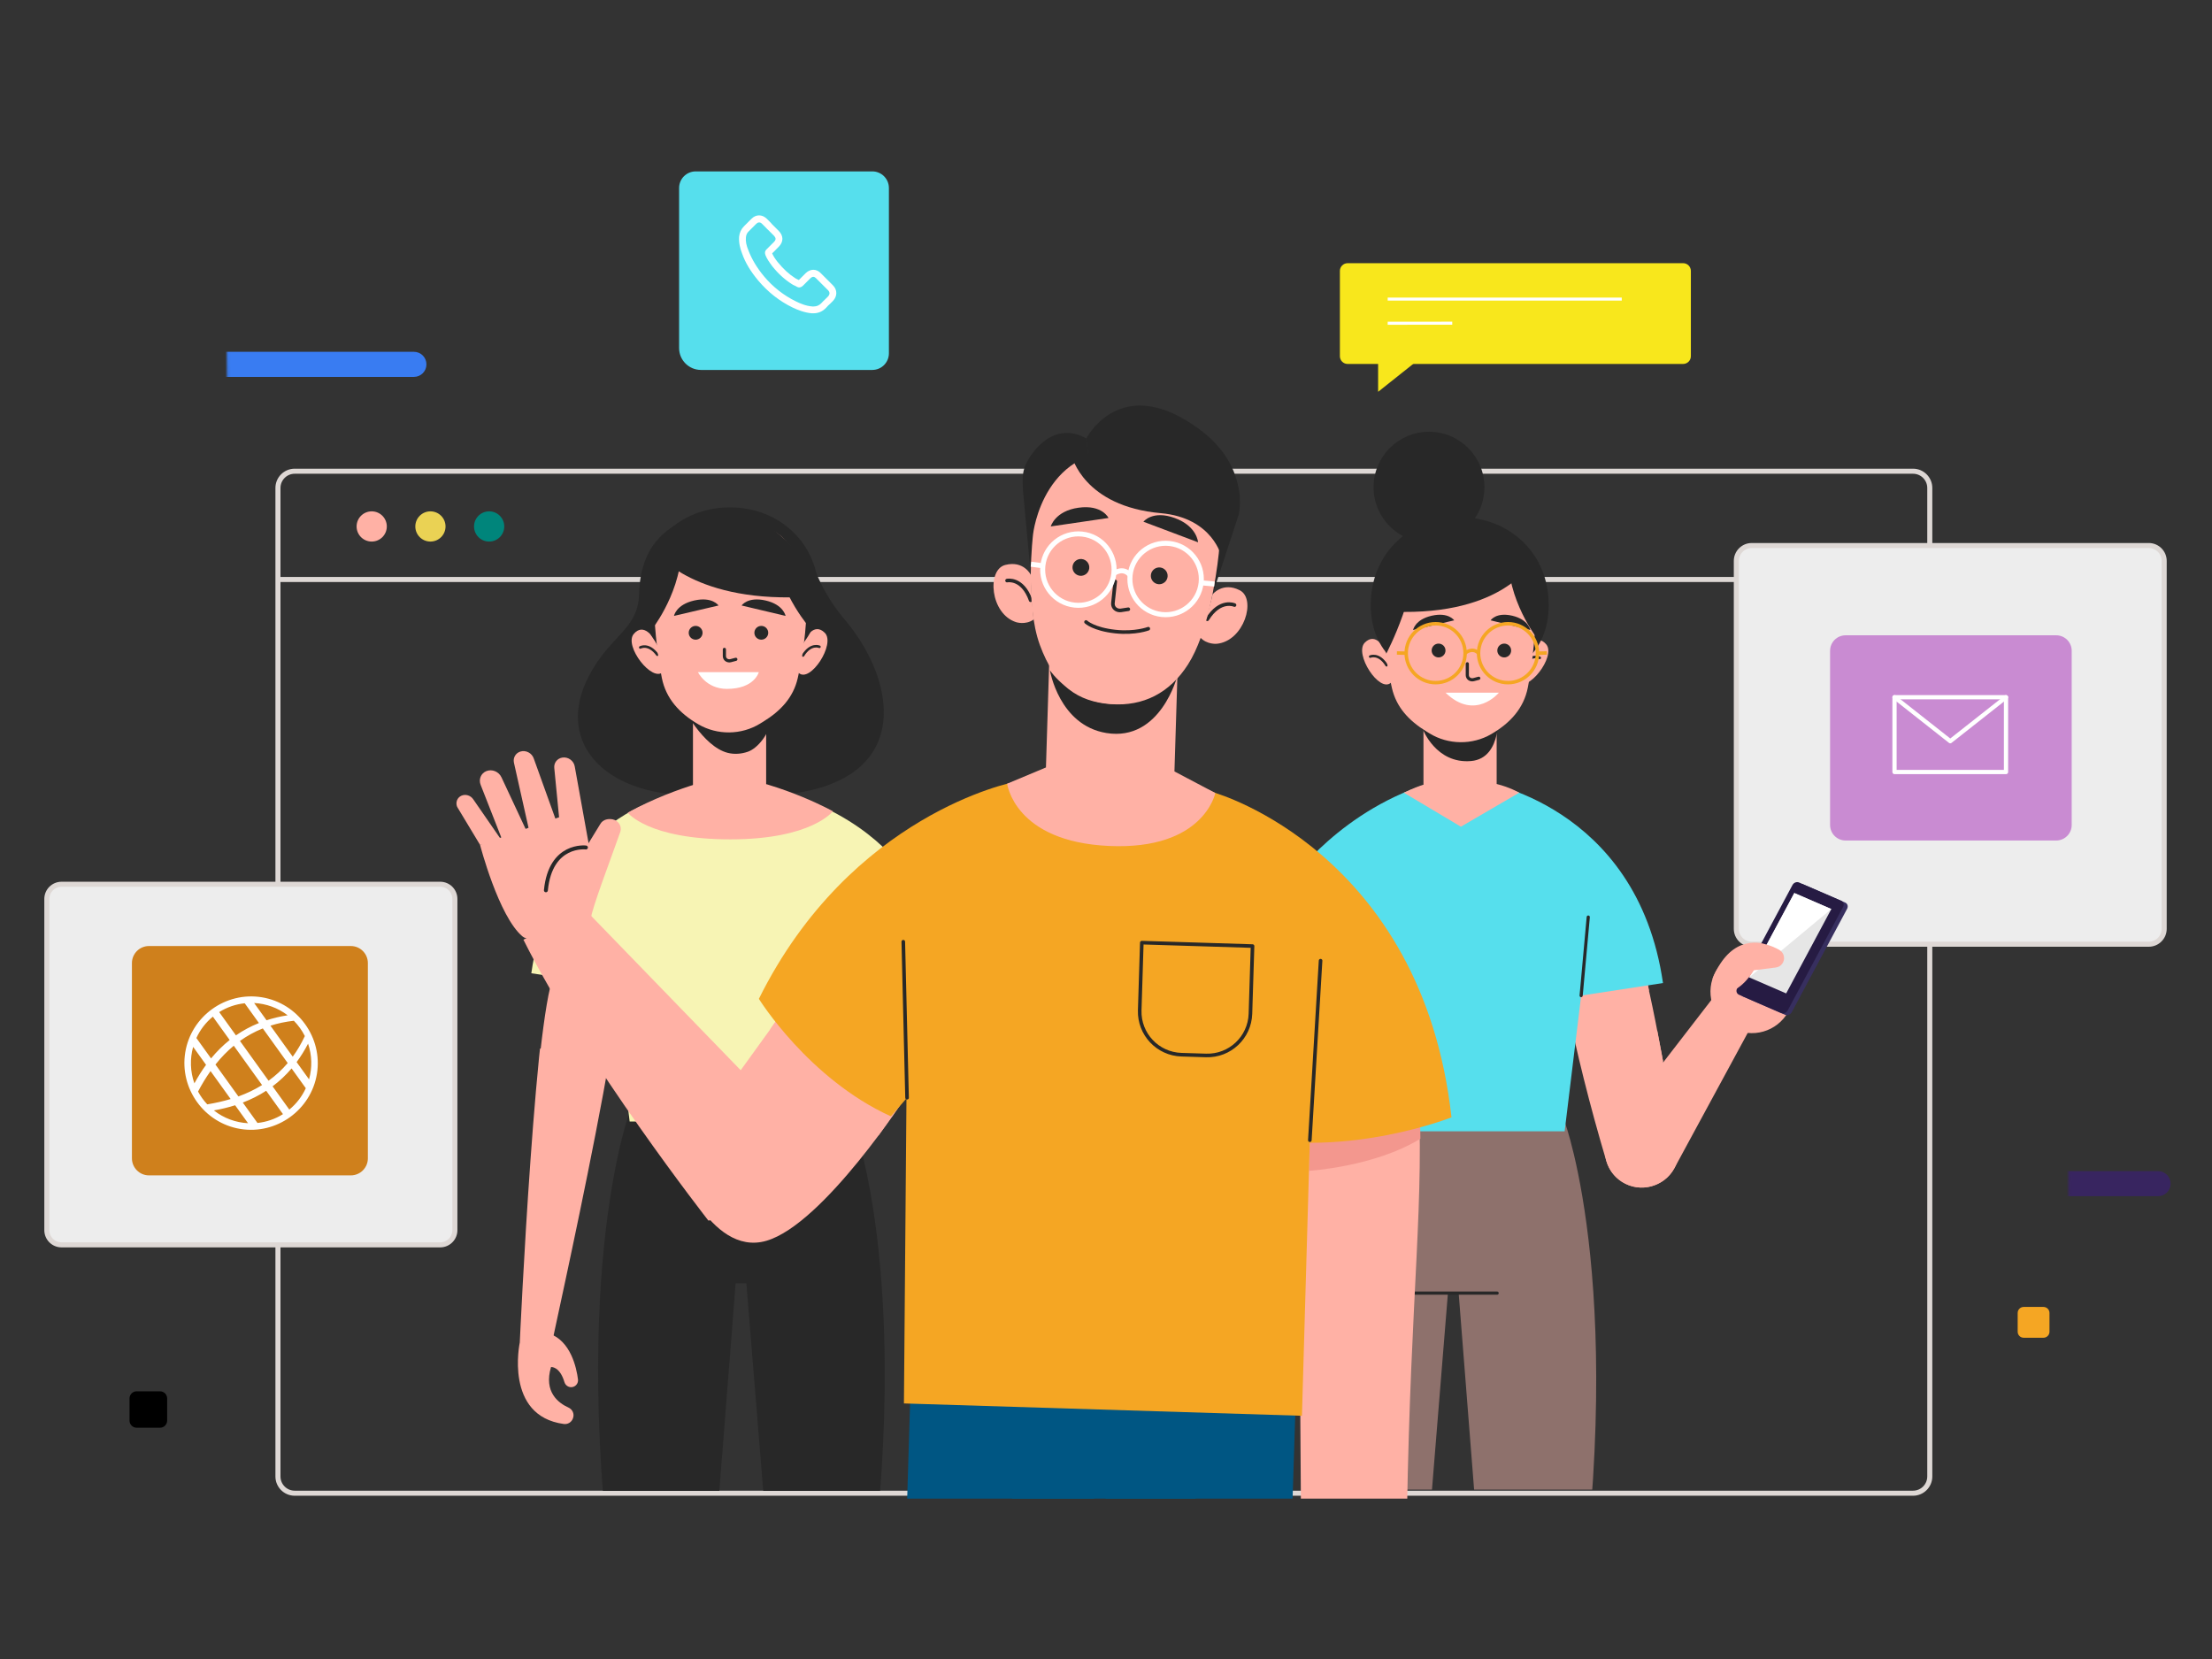 <svg xmlns="http://www.w3.org/2000/svg" xmlns:xlink="http://www.w3.org/1999/xlink" viewBox="0 0 800 600" width="401" height="301" preserveAspectRatio="xMidYMid meet" style="width: 100%; height: 100%; transform: translate3d(0px, 0px, 0px); content-visibility: visible;"><rect x="0" y="0" width="800" height="600" fill="#333333" stroke="none"/><defs><clipPath id="__lottie_element_412"><rect width="800" height="600" x="0" y="0"/></clipPath><clipPath id="__lottie_element_415"><path d="M0,0 L1080,0 L1080,1080 L0,1080z"/></clipPath><clipPath id="__lottie_element_416"><path fill="#ffffff" clip-rule="nonzero" d=" M890,326 C890,326 200,326 200,326 C200,326 200,760 200,760 C200,760 890,760 890,760 C890,760 890,326 890,326" fill-opacity="1"/></clipPath><clipPath id="__lottie_element_449"><path d="M0,0 L1080,0 L1080,1080 L0,1080z"/></clipPath><clipPath id="__lottie_element_450"><path fill="#ffffff" clip-rule="nonzero" d=" M596,312 C596,312 148,312 148,312 C148,312 150,757 150,757 C150,757 598,757 598,757 C598,757 596,312 596,312" fill-opacity="1"/></clipPath><clipPath id="__lottie_element_462"><path fill="#ffffff" clip-rule="nonzero" d=" M-211.5,-34.5 C-211.5,-34.5 -239.5,-32 -230.5,14 C-221.5,60 -164.5,53 -158,46 C-150.302,37.709 -127,27 -128,21 C-129,15 -136,-21 -148.5,-32 C-166.766,-48.074 -211.5,-34.5 -211.5,-34.5" fill-opacity="1"/></clipPath><clipPath id="__lottie_element_465"><path fill="#ffffff" clip-rule="nonzero" d=" M-215,49 C-215,49 -246,129 -237,175 C-228,221 -170,187 -174,186 C-178,185 -182,147 -183,141 C-184,135 -168.705,78.773 -172.5,56 C-176.5,32 -215,49 -215,49" fill-opacity="1"/></clipPath><clipPath id="__lottie_element_474"><path d="M0,0 L1080,0 L1080,1080 L0,1080z"/></clipPath><clipPath id="__lottie_element_475"><path fill="#ffffff" clip-rule="nonzero" d=" M964,328 C964,328 554,328 554,328 C554,328 554,756.5 554,756.5 C554,756.5 964,756.5 964,756.5 C964,756.5 964,328 964,328" fill-opacity="1"/></clipPath><g id="__lottie_element_541"><g style="display: none;"><g><path stroke-linecap="butt" stroke-linejoin="miter" fill-opacity="0" stroke-miterlimit="4"/></g></g></g><mask id="__lottie_element_541_1" mask-type="alpha"><use xmlns:ns1="http://www.w3.org/1999/xlink" ns1:href="#__lottie_element_541"/></mask><g id="__lottie_element_547"><g style="display: none;"><g><path stroke-linecap="butt" stroke-linejoin="miter" fill-opacity="0" stroke-miterlimit="4"/></g></g></g><mask id="__lottie_element_547_1" mask-type="alpha"><use xmlns:ns2="http://www.w3.org/1999/xlink" ns2:href="#__lottie_element_547"/></mask><g id="__lottie_element_553"><g style="display: none;"><g><path stroke-linecap="butt" stroke-linejoin="miter" fill-opacity="0" stroke-miterlimit="4"/></g></g></g><mask id="__lottie_element_553_1" mask-type="alpha"><use xmlns:ns3="http://www.w3.org/1999/xlink" ns3:href="#__lottie_element_553"/></mask><g id="__lottie_element_559"><g style="display: none;"><g><path stroke-linecap="butt" stroke-linejoin="miter" fill-opacity="0" stroke-miterlimit="4"/></g></g></g><mask id="__lottie_element_559_1" mask-type="alpha"><use xmlns:ns4="http://www.w3.org/1999/xlink" ns4:href="#__lottie_element_559"/></mask><g id="__lottie_element_565"><g transform="matrix(0.93,0,0,0.93,384.191,337.387)" opacity="1" style="display: block;"><g opacity="1" transform="matrix(1,0,0,1,0,0)"><path stroke-linecap="butt" stroke-linejoin="miter" fill-opacity="0" stroke-miterlimit="4" stroke="rgb(164,172,163)" stroke-opacity="1" stroke-width="16" d=" M391.257,97.025 C411.168,96.892 432.5,96.75 432.5,96.75"/></g></g></g><mask id="__lottie_element_565_1" mask-type="alpha"><use xmlns:ns5="http://www.w3.org/1999/xlink" ns5:href="#__lottie_element_565"/></mask><g id="__lottie_element_580"><g style="display: none;"><g><path stroke-linecap="butt" stroke-linejoin="miter" fill-opacity="0" stroke-miterlimit="4"/></g></g></g><mask id="__lottie_element_580_1" mask-type="alpha"><use xmlns:ns6="http://www.w3.org/1999/xlink" ns6:href="#__lottie_element_580"/></mask><g id="__lottie_element_586"><g style="display: none;"><g><path stroke-linecap="butt" stroke-linejoin="miter" fill-opacity="0" stroke-miterlimit="4"/></g></g></g><mask id="__lottie_element_586_1" mask-type="alpha"><use xmlns:ns7="http://www.w3.org/1999/xlink" ns7:href="#__lottie_element_586"/></mask><g id="__lottie_element_592"><g style="display: none;"><g><path stroke-linecap="butt" stroke-linejoin="miter" fill-opacity="0" stroke-miterlimit="4"/></g></g></g><mask id="__lottie_element_592_1" mask-type="alpha"><use xmlns:ns8="http://www.w3.org/1999/xlink" ns8:href="#__lottie_element_592"/></mask><g id="__lottie_element_598"><g style="display: none;"><g><path stroke-linecap="butt" stroke-linejoin="miter" fill-opacity="0" stroke-miterlimit="4"/></g></g></g><mask id="__lottie_element_598_1" mask-type="alpha"><use xmlns:ns9="http://www.w3.org/1999/xlink" ns9:href="#__lottie_element_598"/></mask><g id="__lottie_element_604"><g transform="matrix(0.93,0,0,0.93,384.191,337.387)" opacity="1" style="display: block;"><g opacity="1" transform="matrix(1,0,0,1,0,0)"><path stroke-linecap="butt" stroke-linejoin="miter" fill-opacity="0" stroke-miterlimit="4" stroke="rgb(164,172,163)" stroke-opacity="1" stroke-width="16" d=" M-324.861,-221.175 C-287.031,-221.573 -246.5,-222 -246.5,-222"/></g></g></g><mask id="__lottie_element_604_1" mask-type="alpha"><use xmlns:ns10="http://www.w3.org/1999/xlink" ns10:href="#__lottie_element_604"/></mask></defs><g clip-path="url(#__lottie_element_412)"><g transform="matrix(0.93,0,0,0.93,384.191,337.387)" opacity="1" style="display: block;"><g opacity="1" transform="matrix(1,0,0,1,0,0)"><g opacity="1" transform="matrix(1,0,0,1,0,0)"><g opacity="1" transform="matrix(1,0,0,1,0,0)"><g opacity="1" transform="matrix(1,0,0,1,0,0)"><g opacity="1" transform="matrix(1,0,0,1,0,0)"><path fill="rgb(86,223,237)" fill-opacity="1" d=" M-73.886,-218.919 C-73.886,-218.919 -140.497,-218.919 -140.497,-218.919 C-145.203,-218.919 -149.018,-222.734 -149.018,-227.44 C-149.018,-227.44 -149.018,-289.67 -149.018,-289.67 C-149.018,-293.238 -146.126,-296.13 -142.558,-296.13 C-142.558,-296.13 -73.886,-296.13 -73.886,-296.13 C-70.318,-296.13 -67.426,-293.238 -67.426,-289.67 C-67.426,-289.67 -67.426,-225.379 -67.426,-225.379 C-67.426,-221.811 -70.318,-218.919 -73.886,-218.919z"/></g></g></g></g></g></g><g transform="matrix(0.93,0,0,0.93,384.191,337.388)" opacity="1" style="display: block;"><g opacity="1" transform="matrix(1,0,0,1,0,0)"><path fill="rgb(255,255,255)" fill-opacity="1" d=" M-89.181,-251.815 C-89.181,-251.815 -93.827,-256.461 -93.827,-256.461 C-94.657,-257.374 -95.736,-257.871 -96.814,-257.871 C-97.893,-257.871 -98.971,-257.374 -99.801,-256.544 C-99.801,-256.544 -102.455,-253.889 -102.455,-253.889 C-102.621,-253.972 -102.787,-254.055 -102.953,-254.138 C-103.285,-254.304 -103.534,-254.387 -103.783,-254.553 C-106.272,-256.129 -108.512,-258.203 -110.669,-260.858 C-111.665,-262.102 -112.411,-263.263 -112.826,-264.259 C-112.162,-264.84 -111.582,-265.504 -111.001,-266.085 C-110.752,-266.334 -110.503,-266.582 -110.254,-266.831 C-109.341,-267.744 -108.844,-268.823 -108.844,-269.901 C-108.844,-270.98 -109.341,-272.057 -110.254,-272.97 C-110.254,-272.97 -112.577,-275.293 -112.577,-275.293 C-112.826,-275.542 -113.075,-275.791 -113.324,-276.123 C-113.822,-276.621 -114.402,-277.201 -114.9,-277.699 C-115.73,-278.529 -116.808,-279.027 -117.887,-279.027 C-118.965,-279.027 -119.96,-278.612 -120.873,-277.699 C-120.873,-277.699 -123.777,-274.796 -123.777,-274.796 C-124.855,-273.718 -125.519,-272.306 -125.685,-270.73 C-125.851,-268.241 -125.188,-265.918 -124.607,-264.425 C-123.28,-260.609 -121.206,-257.207 -118.136,-253.557 C-114.403,-249.16 -110.005,-245.676 -104.861,-243.187 C-102.953,-242.274 -100.299,-241.196 -97.395,-240.947 C-97.229,-240.947 -97.063,-240.947 -96.814,-240.947 C-94.823,-240.947 -93.163,-241.694 -91.836,-243.104 C-91.836,-243.104 -91.836,-243.104 -91.753,-243.187 C-91.338,-243.685 -90.841,-244.182 -90.26,-244.68 C-89.928,-245.012 -89.513,-245.426 -89.181,-245.758 C-87.439,-247.583 -87.439,-250.073 -89.181,-251.815z M-91.089,-247.501 C-91.421,-247.169 -91.753,-246.837 -92.085,-246.505 C-92.666,-246.007 -93.163,-245.427 -93.744,-244.846 C-94.574,-244.016 -95.487,-243.602 -96.731,-243.602 C-96.897,-243.602 -96.98,-243.602 -97.146,-243.602 C-99.635,-243.768 -101.958,-244.763 -103.617,-245.593 C-108.346,-247.916 -112.494,-251.151 -115.978,-255.299 C-118.799,-258.701 -120.708,-261.936 -122.035,-265.338 C-122.865,-267.329 -123.196,-268.906 -123.03,-270.482 C-122.947,-271.395 -122.616,-272.223 -121.869,-272.887 C-121.869,-272.887 -119.048,-275.708 -119.048,-275.708 C-118.799,-275.957 -118.385,-276.289 -117.887,-276.289 C-117.389,-276.289 -117.057,-276.04 -116.725,-275.708 C-116.227,-275.21 -115.73,-274.713 -115.232,-274.215 C-114.983,-273.966 -114.734,-273.634 -114.402,-273.385 C-114.402,-273.385 -112.079,-271.062 -112.079,-271.062 C-111.83,-270.813 -111.498,-270.316 -111.498,-269.901 C-111.498,-269.403 -111.83,-268.988 -112.079,-268.739 C-112.328,-268.49 -112.577,-268.242 -112.826,-267.993 C-113.573,-267.246 -114.236,-266.583 -114.9,-265.919 C-114.9,-265.919 -114.9,-265.919 -114.983,-265.836 C-115.813,-265.006 -115.647,-264.26 -115.481,-263.762 C-115.481,-263.762 -115.481,-263.679 -115.481,-263.679 C-114.9,-262.186 -113.988,-260.858 -112.743,-259.199 C-110.42,-256.295 -107.931,-254.055 -105.193,-252.313 C-104.861,-252.064 -104.447,-251.898 -104.115,-251.732 C-103.783,-251.566 -103.534,-251.483 -103.285,-251.317 C-103.285,-251.317 -103.202,-251.234 -103.202,-251.234 C-102.372,-250.819 -101.543,-250.985 -100.879,-251.649 C-100.879,-251.649 -97.976,-254.553 -97.976,-254.553 C-97.727,-254.802 -97.312,-255.133 -96.814,-255.133 C-96.399,-255.133 -95.984,-254.802 -95.735,-254.553 C-95.735,-254.553 -91.089,-249.907 -91.089,-249.907 C-90.342,-249.16 -90.342,-248.331 -91.089,-247.501z"/></g></g><g mask="url(#__lottie_element_604_1)" style="display: block;"><g transform="matrix(0.93,0,0,0.93,384.19,337.387)" opacity="1"><g opacity="1" transform="matrix(1,0,0,1,0,0)"><path fill="rgb(57,124,242)" fill-opacity="1" d=" M-252.143,-216.21 C-252.143,-216.21 -382.579,-216.21 -382.579,-216.21 C-385.274,-216.21 -387.458,-218.394 -387.458,-221.089 C-387.458,-221.089 -387.458,-221.089 -387.458,-221.089 C-387.458,-223.784 -385.274,-225.968 -382.579,-225.968 C-382.579,-225.968 -252.143,-225.968 -252.143,-225.968 C-249.448,-225.968 -247.264,-223.784 -247.264,-221.089 C-247.264,-221.089 -247.264,-221.089 -247.264,-221.089 C-247.264,-218.394 -249.448,-216.21 -252.143,-216.21z"/></g></g></g><g mask="url(#__lottie_element_598_1)" style="display: none;"><g><g><path/></g></g></g><g mask="url(#__lottie_element_592_1)" style="display: none;"><g><g><path/></g></g></g><g mask="url(#__lottie_element_586_1)" style="display: none;"><g><g><path/></g></g></g><g mask="url(#__lottie_element_580_1)" style="display: none;"><g><g><path/></g></g></g><g transform="matrix(0.93,0,0,0.93,384.19,337.388)" opacity="1" style="display: block;"><g opacity="1" transform="matrix(1,0,0,1,0,0)"><path fill="rgb(248,231,28)" fill-opacity="1" d=" M241.436,-221.25 C241.436,-221.25 110.967,-221.25 110.967,-221.25 C109.304,-221.25 107.955,-222.599 107.955,-224.262 C107.955,-224.262 107.955,-257.42 107.955,-257.42 C107.955,-259.083 109.304,-260.432 110.967,-260.432 C110.967,-260.432 241.436,-260.432 241.436,-260.432 C243.099,-260.432 244.448,-259.084 244.448,-257.421 C244.448,-257.421 244.448,-224.262 244.448,-224.262 C244.448,-222.599 243.099,-221.25 241.436,-221.25z"/></g><g opacity="1" transform="matrix(1,0,0,1,0,0)"><path fill="rgb(248,231,28)" fill-opacity="1" d=" M122.823,-225.683 C122.823,-225.683 122.823,-210.413 122.823,-210.413 C122.823,-210.413 142.027,-225.683 142.027,-225.683 C142.027,-225.683 122.823,-225.683 122.823,-225.683z"/></g></g><g transform="matrix(0.93,0,0,0.93,384.191,337.387)" opacity="1" style="display: block;"><g opacity="1" transform="matrix(1,0,0,1,0,0)"><path stroke-linecap="butt" stroke-linejoin="miter" fill-opacity="0" stroke-miterlimit="10" stroke="rgb(255,255,255)" stroke-opacity="1" stroke-width="1.18" d=" M126.546,-246.471 C126.546,-246.471 217.573,-246.471 217.573,-246.471"/></g></g><g transform="matrix(0.93,0,0,0.93,384.19,337.387)" opacity="1" style="display: block;"><g opacity="1" transform="matrix(1,0,0,1,0,0)"><path stroke-linecap="butt" stroke-linejoin="miter" fill-opacity="0" stroke-miterlimit="10" stroke="rgb(255,255,255)" stroke-opacity="1" stroke-width="1.18" d=" M126.546,-237.073 C126.546,-237.073 151.652,-237.097 151.652,-237.097"/></g></g><g mask="url(#__lottie_element_565_1)" style="display: block;"><g transform="matrix(0.93,0,0,0.93,384.19,337.387)" opacity="1"><g opacity="1" transform="matrix(1,0,0,1,0,0)"><path fill="rgb(56,37,96)" fill-opacity="1" d=" M426.121,102.403 C426.121,102.403 362.812,102.403 362.812,102.403 C360.117,102.403 357.933,100.219 357.933,97.524 C357.933,97.524 357.933,97.524 357.933,97.524 C357.933,94.829 360.117,92.644 362.812,92.644 C362.812,92.644 426.121,92.644 426.121,92.644 C428.816,92.644 431,94.829 431,97.524 C431,97.524 431,97.524 431,97.524 C431,100.219 428.816,102.403 426.121,102.403z"/></g></g></g><g mask="url(#__lottie_element_559_1)" style="display: none;"><g><g><path/></g></g></g><g mask="url(#__lottie_element_553_1)" style="display: none;"><g><g><path/></g></g></g><g mask="url(#__lottie_element_547_1)" style="display: none;"><g><g><path/></g></g></g><g mask="url(#__lottie_element_541_1)" style="display: none;"><g><g><path/></g></g></g><g transform="matrix(0.762,0,0,0.762,447.502,362.774)" opacity="1" style="display: block;"><g opacity="1" transform="matrix(1,0,0,1,0,0)"><path fill="rgb(245,166,35)" fill-opacity="1" d=" M382.601,158.845 C382.601,158.845 373.226,158.845 373.226,158.845 C371.646,158.845 370.365,157.564 370.365,155.984 C370.365,155.984 370.365,147.083 370.365,147.083 C370.365,145.503 371.646,144.222 373.226,144.222 C373.226,144.222 382.601,144.222 382.601,144.222 C384.181,144.222 385.462,145.503 385.462,147.083 C385.462,147.083 385.462,155.984 385.462,155.984 C385.462,157.564 384.181,158.845 382.601,158.845z"/></g></g><g transform="matrix(0.901,0,0,0.901,373.845,342.782)" opacity="1" style="display: block;"><g opacity="1" transform="matrix(1,0,0,1,0,0)"><path fill="rgb(0,0,0)" fill-opacity="1" d=" M-350.69,192.648 C-350.69,192.648 -360.065,192.648 -360.065,192.648 C-361.645,192.648 -362.926,191.366 -362.926,189.786 C-362.926,189.786 -362.926,180.886 -362.926,180.886 C-362.926,179.306 -361.645,178.024 -360.065,178.024 C-360.065,178.024 -350.69,178.024 -350.69,178.024 C-349.11,178.024 -347.829,179.306 -347.829,180.886 C-347.829,180.886 -347.829,189.786 -347.829,189.786 C-347.829,191.366 -349.11,192.648 -350.69,192.648z"/></g></g><g transform="matrix(0.93,0,0,0.93,384.19,337.387)" opacity="1" style="display: block;"><g opacity="1" transform="matrix(1,0,0,1,0,0)"><g opacity="1" transform="matrix(1,0,0,1,0,0)"><path stroke-linecap="butt" stroke-linejoin="miter" fill-opacity="0" stroke-miterlimit="10" stroke="rgb(222,216,213)" stroke-opacity="1" stroke-width="1.968" d=" M-305.016,-137.425 C-305.016,-137.425 337.357,-137.425 337.357,-137.425"/></g><g opacity="1" transform="matrix(1,0,0,1,0,0)"><path stroke-linecap="butt" stroke-linejoin="miter" fill-opacity="0" stroke-miterlimit="10" stroke="rgb(222,216,213)" stroke-opacity="1" stroke-width="1.968" d=" M330.835,217.908 C330.835,217.908 -298.495,217.908 -298.495,217.908 C-302.097,217.908 -305.016,214.989 -305.016,211.387 C-305.016,211.387 -305.016,-173.013 -305.016,-173.013 C-305.016,-176.615 -302.097,-179.534 -298.495,-179.534 C-298.495,-179.534 330.835,-179.534 330.835,-179.534 C334.437,-179.534 337.357,-176.615 337.357,-173.013 C337.357,-173.013 337.357,211.387 337.357,211.387 C337.357,214.989 334.437,217.908 330.835,217.908z"/></g><g opacity="1" transform="matrix(1,0,0,1,0,0)"><g opacity="1" transform="matrix(1,0,0,1,0,0)"><path fill="rgb(255,177,165)" fill-opacity="1" d=" M-262.681,-158.05 C-262.681,-154.805 -265.312,-152.175 -268.557,-152.175 C-271.802,-152.175 -274.433,-154.805 -274.433,-158.05 C-274.433,-161.295 -271.802,-163.926 -268.557,-163.926 C-265.312,-163.926 -262.681,-161.295 -262.681,-158.05z"/></g><g opacity="1" transform="matrix(1,0,0,1,0,0)"><path fill="rgb(234,210,84)" fill-opacity="1" d=" M-239.845,-158.05 C-239.845,-154.805 -242.476,-152.175 -245.721,-152.175 C-248.966,-152.175 -251.597,-154.805 -251.597,-158.05 C-251.597,-161.295 -248.966,-163.926 -245.721,-163.926 C-242.476,-163.926 -239.845,-161.295 -239.845,-158.05z"/></g><g opacity="1" transform="matrix(1,0,0,1,0,0)"><path fill="rgb(0,133,123)" fill-opacity="1" d=" M-217.009,-158.05 C-217.009,-154.805 -219.64,-152.175 -222.885,-152.175 C-226.13,-152.175 -228.76,-154.805 -228.76,-158.05 C-228.76,-161.295 -226.13,-163.926 -222.885,-163.926 C-219.64,-163.926 -217.009,-161.295 -217.009,-158.05z"/></g></g></g></g><g transform="matrix(0.93,0,0,0.93,384.19,337.387)" opacity="1" style="display: block;"><g opacity="1" transform="matrix(1,0,0,1,0,0)"><g opacity="1" transform="matrix(1,0,0,1,0,0)"><g opacity="1" transform="matrix(1,0,0,1,0,0)"><g opacity="1" transform="matrix(1,0,0,1,0,0)"><path fill="rgb(237,237,237)" fill-opacity="1" d=" M422.522,4.407 C422.522,4.407 268.12,4.407 268.12,4.407 C264.811,4.407 262.129,1.725 262.129,-1.584 C262.129,-1.584 262.129,-144.639 262.129,-144.639 C262.129,-147.948 264.811,-150.63 268.12,-150.63 C268.12,-150.63 422.522,-150.63 422.522,-150.63 C425.831,-150.63 428.512,-147.948 428.512,-144.639 C428.512,-144.639 428.512,-1.584 428.512,-1.584 C428.512,1.725 425.831,4.407 422.522,4.407z"/></g><g opacity="1" transform="matrix(1,0,0,1,0,0)"><path stroke-linecap="butt" stroke-linejoin="miter" fill-opacity="0" stroke-miterlimit="10" stroke="rgb(222,216,213)" stroke-opacity="1" stroke-width="1.968" d=" M422.522,4.407 C422.522,4.407 268.12,4.407 268.12,4.407 C264.811,4.407 262.129,1.725 262.129,-1.584 C262.129,-1.584 262.129,-144.639 262.129,-144.639 C262.129,-147.948 264.811,-150.63 268.12,-150.63 C268.12,-150.63 422.522,-150.63 422.522,-150.63 C425.831,-150.63 428.512,-147.948 428.512,-144.639 C428.512,-144.639 428.512,-1.584 428.512,-1.584 C428.512,1.725 425.831,4.407 422.522,4.407z"/></g></g></g></g><g opacity="1" transform="matrix(1,0,0,1,0,0)"><g opacity="1" transform="matrix(1,0,0,1,0,0)"><g opacity="1" transform="matrix(1,0,0,1,0,0)"><g opacity="1" transform="matrix(1,0,0,1,0,0)"><path fill="rgb(201,139,210)" fill-opacity="1" d=" M304.61,-35.923 C304.61,-35.923 386.525,-35.923 386.525,-35.923 C389.851,-35.923 392.547,-38.619 392.547,-41.945 C392.547,-41.945 392.547,-109.7 392.547,-109.7 C392.547,-113.026 389.851,-115.722 386.525,-115.722 C386.525,-115.722 304.61,-115.722 304.61,-115.722 C301.284,-115.722 298.588,-113.026 298.588,-109.7 C298.588,-109.7 298.588,-41.945 298.588,-41.945 C298.588,-38.619 301.284,-35.923 304.61,-35.923z"/></g></g></g></g></g><g transform="matrix(0.93,0,0,0.93,384.19,337.388)" opacity="1" style="display: block;"><g opacity="1" transform="matrix(1,0,0,1,0,0)"><path stroke-linecap="round" stroke-linejoin="round" fill-opacity="0" stroke="rgb(255,255,255)" stroke-opacity="1" stroke-width="1.647" d=" M367.001,-62.554 C367.001,-62.554 330.274,-62.554 330.274,-62.554 C330.274,-62.554 323.641,-62.554 323.641,-62.554 C323.641,-62.554 323.641,-91.633 323.641,-91.633 C323.641,-91.633 367.001,-91.633 367.001,-91.633 C367.001,-91.633 367.001,-84.364 367.001,-84.364 C367.001,-84.364 367.001,-62.554 367.001,-62.554z"/></g><g opacity="1" transform="matrix(1,0,0,1,0,0)"><path stroke-linecap="round" stroke-linejoin="round" fill-opacity="0" stroke="rgb(255,255,255)" stroke-opacity="1" stroke-width="1.647" d=" M323.641,-91.633 C323.641,-91.633 345.321,-74.548 345.321,-74.548 C345.321,-74.548 367.001,-91.633 367.001,-91.633"/></g></g><g transform="matrix(0.93,0,0,0.93,384.19,337.388)" opacity="1" style="display: block;"><g opacity="1" transform="matrix(1,0,0,1,0,0)"><g opacity="1" transform="matrix(1,0,0,1,0,0)"><g opacity="1" transform="matrix(1,0,0,1,0,0)"><g opacity="1" transform="matrix(1,0,0,1,0,0)"><path fill="rgb(237,237,237)" fill-opacity="1" d=" M-241.926,121.324 C-241.926,121.324 -389.177,121.324 -389.177,121.324 C-392.332,121.324 -394.89,118.765 -394.89,115.61 C-394.89,115.61 -394.89,-13.191 -394.89,-13.191 C-394.89,-16.346 -392.332,-18.905 -389.177,-18.905 C-389.177,-18.905 -241.926,-18.905 -241.926,-18.905 C-238.771,-18.905 -236.213,-16.347 -236.213,-13.192 C-236.213,-13.192 -236.213,115.61 -236.213,115.61 C-236.213,118.765 -238.771,121.324 -241.926,121.324z"/></g><g opacity="1" transform="matrix(1,0,0,1,0,0)"><path stroke-linecap="butt" stroke-linejoin="miter" fill-opacity="0" stroke-miterlimit="10" stroke="rgb(222,216,213)" stroke-opacity="1" stroke-width="1.968" d=" M-241.926,121.324 C-241.926,121.324 -389.177,121.324 -389.177,121.324 C-392.332,121.324 -394.89,118.765 -394.89,115.61 C-394.89,115.61 -394.89,-13.191 -394.89,-13.191 C-394.89,-16.346 -392.332,-18.905 -389.177,-18.905 C-389.177,-18.905 -241.926,-18.905 -241.926,-18.905 C-238.771,-18.905 -236.213,-16.347 -236.213,-13.192 C-236.213,-13.192 -236.213,115.61 -236.213,115.61 C-236.213,118.765 -238.771,121.324 -241.926,121.324z"/></g></g></g></g><g opacity="1" transform="matrix(1,0,0,1,0,0)"><path fill="rgb(207,128,28)" fill-opacity="1" d=" M-276.687,94.307 C-276.687,94.307 -355.163,94.307 -355.163,94.307 C-358.83,94.307 -361.802,91.335 -361.802,87.668 C-361.802,87.668 -361.802,11.751 -361.802,11.751 C-361.802,8.084 -358.83,5.112 -355.163,5.112 C-355.163,5.112 -276.687,5.112 -276.687,5.112 C-273.02,5.112 -270.048,8.084 -270.048,11.751 C-270.048,11.751 -270.048,87.668 -270.048,87.668 C-270.048,91.335 -273.02,94.307 -276.687,94.307z"/></g></g><g transform="matrix(0.543,0.755,-0.755,0.543,300.213,595.145)" opacity="1" style="display: block;"><g opacity="1" transform="matrix(1,0,0,1,0,0)"><path fill="rgb(255,255,255)" fill-opacity="1" d=" M-333.709,32.199 C-343.784,42.274 -343.783,58.812 -333.709,68.887 C-323.634,78.961 -307.096,78.961 -297.022,68.887 C-286.947,58.813 -286.947,42.273 -297.022,32.199 C-307.096,22.124 -323.634,22.124 -333.709,32.199z M-297.081,35.935 C-297.081,35.935 -305.348,35.935 -305.348,35.935 C-306.177,33.338 -307.246,30.741 -308.563,28.144 C-303.984,29.533 -299.998,32.288 -297.081,35.935z M-324.891,49.026 C-324.887,45.674 -324.491,42.321 -323.662,38.968 C-323.662,38.968 -307.068,38.968 -307.068,38.968 C-306.239,42.321 -305.843,45.674 -305.839,49.026 C-305.839,49.026 -324.891,49.026 -324.891,49.026z M-305.941,52.06 C-306.17,55.412 -306.777,58.765 -307.723,62.117 C-307.723,62.117 -323.007,62.117 -323.007,62.117 C-323.953,58.765 -324.56,55.412 -324.789,52.06 C-324.789,52.06 -305.941,52.06 -305.941,52.06z M-315.365,27.139 C-314.118,27.139 -312.894,27.237 -311.7,27.425 C-310.111,30.262 -308.866,33.098 -307.939,35.935 C-307.939,35.935 -322.792,35.935 -322.792,35.935 C-321.866,33.098 -320.619,30.262 -319.03,27.425 C-317.836,27.237 -316.612,27.139 -315.365,27.139z M-322.167,28.144 C-323.485,30.741 -324.553,33.338 -325.382,35.935 C-325.382,35.935 -333.649,35.935 -333.649,35.935 C-330.732,32.288 -326.747,29.533 -322.167,28.144z M-335.71,38.968 C-335.71,38.968 -326.241,38.968 -326.241,38.968 C-327.071,42.321 -327.507,45.674 -327.568,49.026 C-327.568,49.026 -338.719,49.026 -338.719,49.026 C-338.486,45.384 -337.42,41.969 -335.71,38.968z M-335.71,62.117 C-337.421,59.117 -338.486,55.701 -338.719,52.06 C-338.719,52.06 -327.521,52.06 -327.521,52.06 C-327.357,55.412 -326.824,58.764 -325.941,62.117 C-325.941,62.117 -335.71,62.117 -335.71,62.117z M-333.649,65.151 C-333.649,65.151 -325.046,65.151 -325.046,65.151 C-324.189,67.779 -323.121,70.408 -321.849,73.036 C-326.562,71.68 -330.664,68.882 -333.649,65.151z M-315.365,73.947 C-316.404,73.947 -317.428,73.879 -318.431,73.747 C-319.861,70.882 -321.079,68.017 -322.059,65.151 C-322.059,65.151 -308.672,65.151 -308.672,65.151 C-309.652,68.017 -310.87,70.882 -312.299,73.747 C-313.303,73.879 -314.325,73.947 -315.365,73.947z M-308.881,73.036 C-307.609,70.408 -306.541,67.78 -305.684,65.151 C-305.684,65.151 -297.081,65.151 -297.081,65.151 C-300.066,68.882 -304.168,71.68 -308.881,73.036z M-295.02,62.117 C-295.02,62.117 -304.789,62.117 -304.789,62.117 C-303.906,58.765 -303.373,55.412 -303.209,52.06 C-303.209,52.06 -292.012,52.06 -292.012,52.06 C-292.245,55.701 -293.309,59.117 -295.02,62.117z M-292.012,49.026 C-292.012,49.026 -303.163,49.026 -303.163,49.026 C-303.224,45.674 -303.659,42.321 -304.489,38.968 C-304.489,38.968 -295.02,38.968 -295.02,38.968 C-293.31,41.969 -292.245,45.384 -292.012,49.026z"/></g></g><g clip-path="url(#__lottie_element_474)" transform="matrix(0.93,0,0,0.93,-118.009,-164.813)" opacity="1" style="display: block;"><g clip-path="url(#__lottie_element_475)"><g transform="matrix(1,0,0,1,540,540)" opacity="1" style="display: block;"><g opacity="1" transform="matrix(1,0,0,1,0,0)"><g opacity="1" transform="matrix(1,0,0,1,0,0)"><path fill="rgb(255,177,165)" fill-opacity="1" d=" M222.784,4.928 C218.766,-1.484 196.201,-1.257 195.01,-1.397 C188.91,-2.112 198.922,46.431 211.612,88.863 C214.045,96.998 222.996,101.236 230.814,97.921 C230.899,97.885 230.982,97.849 231.067,97.813 C237.251,95.193 240.77,88.629 239.526,82.029 C233.49,50.011 227.43,12.342 222.784,4.928z"/></g></g><g opacity="1" transform="matrix(1,0,0,1,0,0)"><path fill="rgb(255,177,165)" fill-opacity="1" d=" M228.163,22.481 C228.163,22.481 199.352,33.661 199.352,33.661 C199.352,33.661 196.651,19.991 196.651,19.991 C196.651,19.991 226.484,12.549 226.484,12.549 C226.484,12.549 228.163,22.481 228.163,22.481z"/></g><g opacity="1" transform="matrix(1,0,0,1,0,0)"><path fill="rgb(255,177,165)" fill-opacity="1" d=" M233.604,49.827 C233.604,49.827 219.955,68.157 220.606,67.314 C221.257,66.471 231.309,37.693 231.309,37.693 C231.309,37.693 233.604,49.827 233.604,49.827z"/></g></g><g transform="matrix(1,0,0,1,540,540)" opacity="1" style="display: block;"><g opacity="1" transform="matrix(1,0,0,1,0,0)"><path fill="rgb(255,177,165)" fill-opacity="1" d=" M253.118,25.19 C253.118,25.19 213.997,75.877 213.997,75.877 C208.861,82.532 210.501,92.155 217.552,96.732 C217.552,96.732 217.553,96.732 217.553,96.732 C224.592,101.301 234.032,98.899 238.031,91.521 C238.031,91.521 270.594,31.442 270.594,31.442 C270.594,31.442 253.118,25.19 253.118,25.19z"/></g><g opacity="1" transform="matrix(1,0,0,1,0,0)"><g opacity="1" transform="matrix(1,0,0,1,0,0)"><path fill="rgb(255,177,165)" fill-opacity="1" d=" M263.243,38.207 C254.762,35.467 250.108,26.371 252.848,17.89 C255.588,9.409 264.684,4.755 273.165,7.495 C281.646,10.235 286.3,19.331 283.56,27.812 C280.82,36.293 271.724,40.947 263.243,38.207z"/></g><g opacity="1" transform="matrix(1,0,0,1,0,0)"><path fill="rgb(255,177,165)" fill-opacity="1" d=" M279.971,13.15 C279.971,13.15 284.387,8.564 276.552,5.351 C268.718,2.138 259.032,2.875 252.848,17.89 C252.848,17.89 279.971,13.15 279.971,13.15z"/></g></g><g opacity="1" transform="matrix(1,0,0,1,0,0)"><g opacity="1" transform="matrix(1,0,0,1,0,0)"><path fill="rgb(55,47,95)" fill-opacity="1" d=" M288.086,-18.882 C288.086,-18.882 304.467,-11.781 304.467,-11.781 C305.378,-11.386 305.71,-10.305 305.208,-9.367 C305.208,-9.367 283.659,30.883 283.659,30.883 C283.157,31.821 282.011,32.261 281.1,31.866 C281.1,31.866 264.719,24.764 264.719,24.764 C263.808,24.369 263.477,23.289 263.979,22.351 C263.979,22.351 285.527,-17.9 285.527,-17.9 C286.029,-18.838 287.175,-19.277 288.086,-18.882z"/></g><g opacity="1" transform="matrix(1,0,0,1,0,0)"><path fill="rgb(38,27,67)" fill-opacity="1" d=" M286.522,-19.595 C286.522,-19.595 302.902,-12.493 302.902,-12.493 C303.813,-12.098 304.145,-11.018 303.643,-10.08 C303.643,-10.08 282.094,30.171 282.094,30.171 C281.592,31.109 280.446,31.548 279.535,31.153 C279.535,31.153 263.155,24.052 263.155,24.052 C262.244,23.657 261.912,22.576 262.414,21.638 C262.414,21.638 283.963,-18.612 283.963,-18.612 C284.465,-19.55 285.611,-19.99 286.522,-19.595z"/></g><g opacity="1" transform="matrix(1,0,0,1,0,0)"><path fill="rgb(230,230,230)" fill-opacity="1" d=" M284.674,-15.5 C284.674,-15.5 299.067,-9.259 299.067,-9.259 C299.067,-9.259 281.505,23.545 281.505,23.545 C281.505,23.545 267.112,17.305 267.112,17.305 C267.112,17.305 284.674,-15.5 284.674,-15.5z"/></g><g opacity="1" transform="matrix(1,0,0,1,0,0)"><path fill="rgb(255,255,255)" fill-opacity="1" d=" M299.067,-9.259 C299.067,-9.259 267.112,17.305 267.112,17.305 C267.112,17.305 284.674,-15.5 284.674,-15.5 C284.674,-15.5 299.067,-9.259 299.067,-9.259z"/></g></g><g opacity="1" transform="matrix(1,0,0,1,0,0)"><path fill="rgb(255,177,165)" fill-opacity="1" d=" M271.849,4.015 C271.849,4.015 275.496,4.727 278.788,6.591 C280.238,7.412 280.981,9.086 280.579,10.703 C280.579,10.703 280.579,10.703 280.579,10.703 C280.212,12.178 278.977,13.276 277.469,13.466 C277.469,13.466 268.953,14.54 268.953,14.54 C268.953,14.54 264.51,22.198 258.704,23.058 C258.704,23.058 264.03,9.612 264.03,9.612 C264.03,9.612 271.849,4.015 271.849,4.015z"/></g></g><g transform="matrix(1,0,0,1,540,540)" opacity="1" style="display: block;"><g opacity="1" transform="matrix(1,0,0,1,0,0)"><g opacity="1" transform="matrix(1,0,0,1,0,0)"><path fill="rgb(142,113,108)" fill-opacity="1" d=" M195.363,73.416 C195.363,73.416 148.408,67.163 148.408,67.163 C148.408,67.163 148.775,71.826 148.775,71.826 C148.775,71.826 108.63,77.172 108.63,77.172 C108.63,77.172 82.752,142.094 105.559,284.875 C105.559,284.875 138.215,284.875 138.215,284.875 C138.215,284.875 149.969,140.096 149.969,140.096 C149.969,140.096 154.143,140.096 154.143,140.096 C154.143,140.096 165.527,284.875 165.527,284.875 C165.527,284.875 198.183,284.875 198.183,284.875 C220.99,142.094 195.363,73.416 195.363,73.416z"/></g><g opacity="1" transform="matrix(1,0,0,1,0,0)"><path stroke-linecap="round" stroke-linejoin="round" fill-opacity="0" stroke="rgb(40,40,40)" stroke-opacity="1" stroke-width="1.233" d=" M135.038,140.096 C135.038,140.096 169.109,140.096 169.109,140.096"/></g></g><g opacity="1" transform="matrix(1,0,0,1,0,0)"><g opacity="1" transform="matrix(1,0,0,1,0,0)"><g opacity="1" transform="matrix(1,0,0,1,0,0)"><path fill="rgb(86,223,237)" fill-opacity="1" d=" M163.094,-58.902 C162.154,-58.907 223.484,-50.416 233.604,19.508 C233.604,19.508 201.779,24.384 201.779,24.384 C201.779,24.384 195.363,77.172 195.363,77.172 C195.363,77.172 106.583,77.172 106.583,77.172 C106.583,77.172 88.957,-20.36 88.957,-20.36 C88.957,-20.36 108.626,-48.55 145.148,-58.902 C145.148,-58.902 163.094,-58.902 163.094,-58.902z"/></g><g opacity="1" transform="matrix(1,0,0,1,0,0)"><path stroke-linecap="round" stroke-linejoin="round" fill-opacity="0" stroke="rgb(40,40,40)" stroke-opacity="1" stroke-width="1.233" d=" M201.779,24.384 C201.779,24.384 204.542,-6.146 204.542,-6.146"/></g></g></g><g opacity="1" transform="matrix(1,0,0,1,0,0)"><path fill="rgb(255,177,165)" fill-opacity="1" d=" M168.922,-57.902 C168.922,-57.902 168.922,-82.19 168.922,-82.19 C168.922,-82.19 140.46,-82.19 140.46,-82.19 C140.46,-82.19 140.46,-57.617 140.46,-57.617 C139.004,-57.182 136.579,-56.305 132.814,-54.516 C132.814,-54.516 155.013,-41.292 155.013,-41.292 C155.013,-41.292 177.707,-54.517 177.707,-54.517 C177.707,-54.517 174.105,-56.611 168.922,-57.902z"/></g><g opacity="1" transform="matrix(1,0,0,1,0,0)"><path fill="rgb(40,40,40)" fill-opacity="1" d=" M140.196,-79.223 C140.196,-79.223 145.309,-65.65 158.954,-66.822 C171.495,-67.899 169.499,-86.709 169.499,-86.709 C169.499,-86.709 140.196,-79.223 140.196,-79.223z"/></g></g><g transform="matrix(1,0,0,1,540,540)" opacity="1" style="display: block;"><g opacity="1" transform="matrix(1,0,0,1,0,0)"><g opacity="1" transform="matrix(1,0,0,1,0,0)"><path fill="rgb(255,177,165)" fill-opacity="1" d=" M127.783,-97.274 C123.322,-93.228 113.346,-108.576 117.657,-112.885 C121.968,-117.194 125.256,-110.433 125.256,-110.433 C125.256,-110.433 127.181,-105.852 127.181,-105.852 C127.181,-105.852 128.633,-99.647 128.633,-99.647 C128.633,-99.647 128.978,-98.022 128.978,-98.022 C128.978,-98.022 127.783,-97.274 127.783,-97.274z"/></g><g opacity="1" transform="matrix(1,0,0,1,0,0)"><g opacity="1" transform="matrix(1,0,0,1,0,0)"><g opacity="1" transform="matrix(1,0,0,1,0,0)"><path stroke-linecap="round" stroke-linejoin="round" fill-opacity="0" stroke="rgb(40,40,40)" stroke-opacity="1" stroke-width="0.993" d=" M119.74,-107.448 C119.74,-107.448 123.117,-108.967 126.117,-104.072"/></g></g></g></g></g><g transform="matrix(1,0,0,1,536.25,540.25)" opacity="1" style="display: block;"><g opacity="1" transform="matrix(1,0,0,1,0,0)"><g opacity="1" transform="matrix(1,0,0,1,0,0)"><path fill="rgb(255,177,165)" fill-opacity="1" d=" M180.542,-97.739 C184.645,-93.33 195.883,-107.78 191.952,-112.438 C188.021,-117.096 184.173,-110.638 184.173,-110.638 C184.173,-110.638 181.868,-106.236 181.868,-106.236 C181.868,-106.236 179.896,-100.176 179.896,-100.176 C179.896,-100.176 179.415,-98.586 179.415,-98.586 C179.415,-98.586 180.542,-97.739 180.542,-97.739z"/></g><g opacity="1" transform="matrix(1,0,0,1,0,0)"><g opacity="1" transform="matrix(1,0,0,1,0,0)"><g opacity="1" transform="matrix(1,0,0,1,0,0)"><path stroke-linecap="round" stroke-linejoin="round" fill-opacity="0" stroke="rgb(40,40,40)" stroke-opacity="1" stroke-width="0.993" d=" M189.416,-107.197 C189.416,-107.197 186.18,-108.996 182.777,-104.372"/></g></g></g></g></g><g transform="matrix(1,0,0,1,540,540)" opacity="1" style="display: block;"><g opacity="1" transform="matrix(1,0,0,1,0,0)"><g opacity="1" transform="matrix(1,0,0,1,0,0)"><path fill="rgb(40,40,40)" fill-opacity="1" d=" M119.959,-127.526 C119.959,-107.209 135.449,-97.575 154.557,-97.575 C173.665,-97.575 189.156,-107.209 189.156,-127.526 C189.156,-147.843 173.665,-161.665 154.557,-161.665 C135.449,-161.665 119.959,-147.843 119.959,-127.526z"/></g></g><g opacity="1" transform="matrix(1,0,0,1,0,0)"><path fill="rgb(255,177,165)" fill-opacity="1" d=" M124.661,-126.113 C124.661,-113.641 126.424,-102.877 128.183,-95.238 C129.905,-87.759 134.751,-82.533 141.6,-78.326 C141.6,-78.326 142.848,-77.559 142.848,-77.559 C150.094,-73.108 159.457,-73.004 166.815,-77.294 C166.815,-77.294 166.815,-77.294 166.815,-77.294 C174.236,-81.62 179.431,-87.324 181.03,-95.349 C183.938,-109.946 184.257,-126.113 184.257,-126.113 C184.257,-126.113 187.024,-157.599 154.884,-156.987 C122.745,-156.375 124.661,-126.113 124.661,-126.113z"/></g><g opacity="1" transform="matrix(1,0,0,1,0,0)"><path fill="rgb(40,40,40)" fill-opacity="1" d=" M183.843,-115.674 C183.843,-115.674 170.993,-133.045 173.957,-150.644 C173.957,-150.644 183.495,-145.845 185.979,-133.457 C188.463,-121.069 183.843,-115.674 183.843,-115.674z"/></g><g opacity="1" transform="matrix(1,0,0,1,0,0)"><path fill="rgb(40,40,40)" fill-opacity="1" d=" M126.015,-108.622 C126.015,-108.622 139.567,-134.227 136.603,-151.826 C136.603,-151.826 128,-150.688 123.766,-133.457 C120.751,-121.187 126.015,-108.622 126.015,-108.622z"/></g><g opacity="1" transform="matrix(1,0,0,1,0,0)"><path fill="rgb(40,40,40)" fill-opacity="1" d=" M181.89,-143.338 C181.89,-143.338 169.891,-122.025 124.748,-125.117 C124.363,-125.374 125.922,-155.699 149.038,-157.696 C149.038,-157.696 174.298,-160.712 181.89,-143.338z"/></g></g><g transform="matrix(1,0,0,1,501,531.5)" opacity="1" style="display: block;"><g opacity="1" transform="matrix(1,0,0,1,0,0)"><path fill="rgb(40,40,40)" fill-opacity="1" d=" M203.161,-164.829 C203.161,-152.925 193.511,-143.275 181.607,-143.275 C169.703,-143.275 160.053,-152.925 160.053,-164.829 C160.053,-176.733 169.703,-186.383 181.607,-186.383 C193.511,-186.383 203.161,-176.733 203.161,-164.829z"/></g></g><g transform="matrix(1,0,0,1,545,543.5)" opacity="1" style="display: block;"><g opacity="1" transform="matrix(1,0,0,1,0,0)"><path stroke-linecap="round" stroke-linejoin="round" fill-opacity="0" stroke="rgb(40,40,40)" stroke-opacity="1" stroke-width="1.232" d=" M152.508,-108.144 C152.508,-108.144 152.508,-103.787 152.508,-103.787 C152.508,-103.529 152.558,-103.282 152.649,-103.055 C153.006,-102.165 154.034,-101.738 154.963,-101.984 C154.963,-101.984 156.961,-102.514 156.961,-102.514"/></g></g><g transform="matrix(1,0,0,1,545,543.499)" opacity="1" style="display: block;"><g opacity="1" transform="matrix(1,0,0,1,0,0)"><path fill="rgb(40,40,40)" fill-opacity="1" d=" M161.575,-125.04 C161.575,-125.04 176.998,-121.296 176.998,-121.296 C176.998,-121.296 176.296,-125.361 169.987,-126.838 C163.678,-128.315 161.575,-125.04 161.575,-125.04z"/></g></g><g transform="matrix(1,0,0,1,545,543.499)" opacity="1" style="display: block;"><g opacity="1" transform="matrix(1,0,0,1,0,0)"><path fill="rgb(40,40,40)" fill-opacity="1" d=" M147.398,-125.04 C147.398,-125.04 131.426,-121.296 131.426,-121.296 C131.426,-121.296 132.152,-125.361 138.686,-126.838 C145.22,-128.315 147.398,-125.04 147.398,-125.04z"/></g></g><g transform="matrix(1,0,0,1,545,543.5)" opacity="1" style="display: block;"><g opacity="1" transform="matrix(1,0,0,1,0,0)"><path fill="rgb(255,255,255)" fill-opacity="1" d=" M144.024,-96.913 C144.024,-96.913 164.796,-96.913 164.796,-96.913 C164.796,-96.913 155.59,-85.713 144.024,-96.913z"/></g></g><g transform="matrix(1,0,0,1,545,543.5)" opacity="1" style="display: block;"><g opacity="1" transform="matrix(1,0,0,1,0,0)"><g opacity="1" transform="matrix(1,0,0,1,0,0)"><path stroke-linecap="butt" stroke-linejoin="miter" fill-opacity="0" stroke-miterlimit="10" stroke="rgb(245,166,35)" stroke-opacity="1" stroke-width="1.342" d=" M151.651,-112.263 C151.651,-105.937 146.522,-100.808 140.196,-100.808 C133.87,-100.808 128.742,-105.937 128.742,-112.263 C128.742,-118.589 133.87,-123.718 140.196,-123.718 C146.522,-123.718 151.651,-118.589 151.651,-112.263z"/></g><g opacity="1" transform="matrix(1,0,0,1,0,0)"><path stroke-linecap="butt" stroke-linejoin="miter" fill-opacity="0" stroke-miterlimit="10" stroke="rgb(245,166,35)" stroke-opacity="1" stroke-width="1.342" d=" M179.792,-112.263 C179.792,-105.937 174.663,-100.808 168.337,-100.808 C162.011,-100.808 156.882,-105.937 156.882,-112.263 C156.882,-118.589 162.011,-123.718 168.337,-123.718 C174.663,-123.718 179.792,-118.589 179.792,-112.263z"/></g><g opacity="1" transform="matrix(1,0,0,1,0,0)"><path stroke-linecap="butt" stroke-linejoin="miter" fill-opacity="0" stroke-miterlimit="10" stroke="rgb(245,166,35)" stroke-opacity="1" stroke-width="1.342" d=" M151.651,-112.263 C151.651,-112.263 154.365,-114.795 156.882,-112.263"/></g><g opacity="1" transform="matrix(1,0,0,1,0,0)"><path stroke-linecap="butt" stroke-linejoin="miter" fill-opacity="0" stroke-miterlimit="10" stroke="rgb(245,166,35)" stroke-opacity="1" stroke-width="1.342" d=" M128.742,-112.263 C128.742,-112.263 125.133,-112.354 125.133,-112.354"/></g><g opacity="1" transform="matrix(1,0,0,1,0,0)"><path stroke-linecap="butt" stroke-linejoin="miter" fill-opacity="0" stroke-miterlimit="10" stroke="rgb(245,166,35)" stroke-opacity="1" stroke-width="1.342" d=" M179.792,-112.263 C179.792,-112.263 183.422,-112.354 183.422,-112.354"/></g></g></g><g transform="matrix(1,0,0,1,545,543.499)" opacity="1" style="display: block;"><g opacity="1" transform="matrix(1,0,0,1,0,0)"><path fill="rgb(40,40,40)" fill-opacity="1" d=" M144.024,-113.306 C144.024,-111.822 142.818,-110.62 141.33,-110.62 C139.842,-110.62 138.636,-111.822 138.636,-113.306 C138.636,-114.79 139.842,-115.993 141.33,-115.993 C142.818,-115.993 144.024,-114.79 144.024,-113.306z"/></g></g><g transform="matrix(1,0,0,1,545,543.499)" opacity="1" style="display: block;"><g opacity="1" transform="matrix(1,0,0,1,0,0)"><path fill="rgb(40,40,40)" fill-opacity="1" d=" M169.561,-113.306 C169.561,-111.822 168.355,-110.62 166.867,-110.62 C165.379,-110.62 164.173,-111.822 164.173,-113.306 C164.173,-114.79 165.379,-115.993 166.867,-115.993 C168.355,-115.993 169.561,-114.79 169.561,-113.306z"/></g></g></g></g><g clip-path="url(#__lottie_element_449)" transform="matrix(0.93,0,0,0.93,-118.009,-164.813)" opacity="1" style="display: block;"><g clip-path="url(#__lottie_element_450)"><g transform="matrix(1,0,0,1,540,540)" opacity="1" style="display: block;"><g opacity="1" transform="matrix(1,0,0,1,0,0)"><path fill="rgb(40,40,40)" fill-opacity="1" d=" M-84.714,-121.961 C-90.148,-128.354 -94.498,-135.811 -98.195,-146.275 C-102.164,-157.508 -115.162,-152.942 -115.162,-152.942 C-115.162,-152.942 -125.991,-166.873 -142.288,-162.021 C-158.585,-157.169 -164.248,-145.572 -164.58,-131.784 C-164.912,-117.996 -175.757,-115.84 -184.108,-99.89 C-198.851,-71.732 -174.03,-48.014 -128.847,-54.594 C-128.847,-54.594 -128.786,-55.032 -128.786,-55.032 C-124.337,-53.681 -118.884,-53.092 -112.227,-53.487 C-57.948,-56.709 -63.185,-96.633 -84.714,-121.961z"/></g></g><g transform="matrix(1,0,0,1,540,540)" opacity="1" style="display: block;"><g opacity="1" transform="matrix(1,0,0,1,0,0)"><path fill="rgb(40,40,40)" fill-opacity="1" d=" M-81.512,73.366 C-81.512,73.366 -121.657,68.021 -121.657,68.021 C-121.657,68.021 -121.291,63.358 -121.291,63.358 C-121.291,63.358 -168.245,69.61 -168.245,69.61 C-168.245,69.61 -193.873,138.289 -171.066,281.07 C-171.066,281.07 -138.409,281.07 -138.409,281.07 C-138.409,281.07 -127.025,136.291 -127.025,136.291 C-127.025,136.291 -122.851,136.291 -122.851,136.291 C-122.851,136.291 -111.098,281.07 -111.098,281.07 C-111.098,281.07 -78.441,281.07 -78.441,281.07 C-55.634,138.289 -81.512,73.366 -81.512,73.366z"/></g><g opacity="1" transform="matrix(1,0,0,1,0,0)"><path fill="rgb(255,177,165)" fill-opacity="1" d=" M-115.162,-49.139 C-115.162,-49.139 -143.624,-49.139 -143.624,-49.139 C-143.624,-49.139 -143.624,-85.995 -143.624,-85.995 C-143.624,-85.995 -115.162,-85.995 -115.162,-85.995 C-115.162,-85.995 -115.162,-49.139 -115.162,-49.139z"/></g><g opacity="1" transform="matrix(1,0,0,1,0,0)"><path fill="rgb(40,40,40)" fill-opacity="1" d=" M-147.777,-88.294 C-147.777,-88.294 -139.855,-72.481 -130.108,-70.013 C-127.504,-69.353 -124.723,-69.58 -122.212,-70.47 C-118.543,-71.77 -113.891,-77.24 -113.1,-83.292 C-113.1,-83.292 -112.733,-86.749 -112.733,-86.749 C-112.733,-86.749 -130.077,-77.306 -147.777,-88.294z"/></g><g opacity="1" transform="matrix(1,0,0,1,0,0)"><g opacity="1" transform="matrix(1,0,0,1,0,0)"><path fill="rgb(247,244,180)" fill-opacity="1" d=" M-141.929,-55.207 C-140.989,-55.212 -196.366,-54.22 -206.486,15.703 C-206.486,15.703 -174.662,20.578 -174.662,20.578 C-174.662,20.578 -168.245,73.366 -168.245,73.366 C-168.245,73.366 -79.465,73.366 -79.465,73.366 C-79.465,73.366 -61.839,-24.166 -61.839,-24.166 C-61.839,-24.166 -74.37,-45.297 -110.892,-55.649 C-110.892,-55.649 -141.929,-55.207 -141.929,-55.207z"/></g><g opacity="1" transform="matrix(1,0,0,1,0,0)"><path fill="rgb(255,177,165)" fill-opacity="1" d=" M-168.996,-46.754 C-168.996,-46.754 -161.17,-36.365 -129.105,-36.365 C-97.338,-36.365 -89.214,-47.299 -89.214,-47.299 C-89.214,-47.299 -107.941,-57.762 -129.672,-61.147 C-129.672,-61.147 -149.076,-57.69 -168.996,-46.754z"/></g></g></g><g clip-path="url(#__lottie_element_465)" transform="matrix(1,0,0,1,540,540)" opacity="1" style="display: block;"><g opacity="1" transform="matrix(1,0,0,1,0,0)"><path fill="rgb(255,177,165)" fill-opacity="1" d=" M-198.617,160.542 C-199.273,161.575 -161.044,-5.792 -172.394,-3.262 C-173.43,-3.031 -193.307,-1.185 -196.262,4.822 C-204.826,22.234 -210.969,159.272 -210.969,159.272 C-210.969,159.272 -198.617,160.542 -198.617,160.542z"/></g><g opacity="1" transform="matrix(1,0,0,1,0,0)"><path fill="rgb(255,177,165)" fill-opacity="1" d=" M-210.969,159.272 C-210.969,159.272 -217.131,187.861 -193.837,190.987 C-192.303,191.193 -190.819,190.288 -190.314,188.824 C-190.314,188.824 -190.247,188.629 -190.247,188.629 C-189.69,187.014 -190.499,185.281 -192.059,184.584 C-195.856,182.886 -201.748,178.596 -198.825,168.853 C-198.825,168.853 -195.458,168.44 -193.6,174.72 C-193.122,176.336 -191.308,177.148 -189.803,176.39 C-189.803,176.39 -189.803,176.39 -189.803,176.39 C-188.776,175.873 -188.197,174.768 -188.342,173.627 C-188.9,169.227 -191.114,158.639 -199.604,155.797 C-199.604,155.797 -210.969,159.272 -210.969,159.272z"/></g></g><g clip-path="url(#__lottie_element_462)" transform="matrix(1,0,0,1,540,540)" opacity="1" style="display: block;"><g opacity="1" transform="matrix(1,0,0,1,0,0)"><path fill="rgb(255,177,165)" fill-opacity="1" d=" M-198.617,160.542 C-199.273,161.575 -165.544,17.271 -176.894,19.801 C-177.93,20.032 -197,14.75 -197.762,16.572 C-205.253,34.472 -210.969,159.272 -210.969,159.272 C-210.969,159.272 -198.617,160.542 -198.617,160.542z"/></g><g opacity="1" transform="matrix(1,0,0,1,0,0)"><path fill="rgb(255,177,165)" fill-opacity="1" d=" M-210.969,159.272 C-210.969,159.272 -217.131,187.861 -193.837,190.987 C-192.303,191.193 -190.819,190.288 -190.314,188.824 C-190.314,188.824 -190.247,188.629 -190.247,188.629 C-189.69,187.014 -190.499,185.281 -192.059,184.584 C-195.856,182.886 -201.748,178.596 -198.825,168.853 C-198.825,168.853 -195.458,168.44 -193.6,174.72 C-193.122,176.336 -191.308,177.148 -189.803,176.39 C-189.803,176.39 -189.803,176.39 -189.803,176.39 C-188.776,175.873 -188.197,174.768 -188.342,173.627 C-188.9,169.227 -191.114,158.639 -199.604,155.797 C-199.604,155.797 -210.969,159.272 -210.969,159.272z"/></g></g><g transform="matrix(1,0,0,1,540,540)" opacity="1" style="display: block;"><g opacity="1" transform="matrix(1,0,0,1,0,0)"><g opacity="1" transform="matrix(1,0,0,1,0,0)"><path fill="rgb(255,177,165)" fill-opacity="1" d=" M-102.485,-101.079 C-98.024,-97.033 -88.048,-112.381 -92.359,-116.69 C-96.67,-120.999 -99.957,-114.239 -99.957,-114.239 C-99.957,-114.239 -101.882,-109.658 -101.882,-109.658 C-101.882,-109.658 -103.334,-103.452 -103.334,-103.452 C-103.334,-103.452 -103.679,-101.828 -103.679,-101.828 C-103.679,-101.828 -102.485,-101.079 -102.485,-101.079z"/></g><g opacity="1" transform="matrix(1,0,0,1,0,0)"><g opacity="1" transform="matrix(1,0,0,1,0,0)"><g opacity="1" transform="matrix(1,0,0,1,0,0)"><path stroke-linecap="round" stroke-linejoin="round" fill-opacity="0" stroke="rgb(40,40,40)" stroke-opacity="1" stroke-width="0.993" d=" M-94.442,-111.254 C-94.442,-111.254 -97.819,-112.772 -100.819,-107.877"/></g></g></g></g><g opacity="1" transform="matrix(1,0,0,1,0,0)"><g opacity="1" transform="matrix(1,0,0,1,0,0)"><path fill="rgb(255,177,165)" fill-opacity="1" d=" M-155.243,-101.545 C-159.346,-97.136 -170.584,-111.585 -166.653,-116.243 C-162.722,-120.901 -158.874,-114.444 -158.874,-114.444 C-158.874,-114.444 -156.569,-110.041 -156.569,-110.041 C-156.569,-110.041 -154.598,-103.981 -154.598,-103.981 C-154.598,-103.981 -154.116,-102.391 -154.116,-102.391 C-154.116,-102.391 -155.243,-101.545 -155.243,-101.545z"/></g><g opacity="1" transform="matrix(1,0,0,1,0,0)"><g opacity="1" transform="matrix(1,0,0,1,0,0)"><g opacity="1" transform="matrix(1,0,0,1,0,0)"><path stroke-linecap="round" stroke-linejoin="round" fill-opacity="0" stroke="rgb(40,40,40)" stroke-opacity="1" stroke-width="0.993" d=" M-164.118,-111.002 C-164.118,-111.002 -160.881,-112.801 -157.478,-108.177"/></g></g></g></g><g opacity="1" transform="matrix(1,0,0,1,0,0)"><g opacity="1" transform="matrix(1,0,0,1,0,0)"><path fill="rgb(40,40,40)" fill-opacity="1" d=" M-94.66,-131.332 C-94.66,-111.015 -110.151,-101.38 -129.259,-101.38 C-148.367,-101.38 -163.857,-111.015 -163.857,-131.332 C-163.857,-151.649 -148.367,-165.471 -129.259,-165.471 C-110.151,-165.471 -94.66,-151.649 -94.66,-131.332z"/></g></g><g opacity="1" transform="matrix(1,0,0,1,0,0)"><path fill="rgb(255,177,165)" fill-opacity="1" d=" M-99.363,-129.918 C-99.363,-117.446 -101.125,-106.683 -102.884,-99.044 C-104.607,-91.565 -109.453,-86.338 -116.302,-82.131 C-116.302,-82.131 -117.549,-81.365 -117.549,-81.365 C-124.796,-76.914 -134.158,-76.81 -141.516,-81.099 C-141.516,-81.099 -141.516,-81.1 -141.516,-81.1 C-148.937,-85.426 -154.133,-91.13 -155.732,-99.155 C-158.64,-113.752 -158.958,-129.918 -158.958,-129.918 C-158.958,-129.918 -161.725,-161.405 -129.585,-160.793 C-97.445,-160.181 -99.363,-129.918 -99.363,-129.918z"/></g><g opacity="1" transform="matrix(1,0,0,1,0,0)"><path stroke-linecap="round" stroke-linejoin="round" fill-opacity="0" stroke="rgb(40,40,40)" stroke-opacity="1" stroke-width="1.23" d=" M-131.406,-110.244 C-131.406,-110.244 -131.406,-107.656 -131.406,-107.656 C-131.406,-107.399 -131.356,-107.152 -131.265,-106.926 C-130.908,-106.038 -129.88,-105.613 -128.951,-105.859 C-128.951,-105.859 -126.953,-106.387 -126.953,-106.387"/></g><g opacity="1" transform="matrix(1,0,0,1,0,0)"><path fill="rgb(40,40,40)" fill-opacity="1" d=" M-124.709,-127.312 C-124.709,-127.312 -107.61,-123.265 -107.61,-123.265 C-107.61,-123.265 -108.387,-127.659 -115.382,-129.256 C-122.377,-130.853 -124.709,-127.312 -124.709,-127.312z"/></g><g opacity="1" transform="matrix(1,0,0,1,0,0)"><path fill="rgb(40,40,40)" fill-opacity="1" d=" M-133.687,-127.312 C-133.687,-127.312 -151.006,-123.265 -151.006,-123.265 C-151.006,-123.265 -150.218,-127.659 -143.133,-129.256 C-136.048,-130.853 -133.687,-127.312 -133.687,-127.312z"/></g><g opacity="1" transform="matrix(1,0,0,1,0,0)"><path fill="rgb(255,255,255)" fill-opacity="1" d=" M-141.67,-101.38 C-141.67,-101.38 -118.028,-101.38 -118.028,-101.38 C-118.028,-101.38 -119.696,-94.884 -130.417,-94.884 C-138.582,-94.884 -141.67,-101.38 -141.67,-101.38z"/></g><g opacity="1" transform="matrix(1,0,0,1,0,0)"><path fill="rgb(40,40,40)" fill-opacity="1" d=" M-158.545,-119.48 C-158.545,-119.48 -145.695,-136.851 -148.659,-154.45 C-148.659,-154.45 -158.196,-149.65 -160.68,-137.262 C-163.164,-124.874 -158.545,-119.48 -158.545,-119.48z"/></g><g opacity="1" transform="matrix(1,0,0,1,0,0)"><path fill="rgb(40,40,40)" fill-opacity="1" d=" M-99.341,-120.058 C-99.341,-120.058 -114.268,-138.032 -111.304,-155.631 C-111.304,-155.631 -100.951,-149.65 -98.467,-137.262 C-95.983,-124.874 -99.341,-120.058 -99.341,-120.058z"/></g><g opacity="1" transform="matrix(1,0,0,1,0,0)"><path fill="rgb(40,40,40)" fill-opacity="1" d=" M-157.467,-147.519 C-157.467,-147.519 -142.723,-127.7 -97.58,-130.792 C-97.58,-130.792 -102.737,-159.054 -124.614,-161.877 C-124.614,-161.877 -149.875,-164.893 -157.467,-147.519z"/></g></g><g transform="matrix(1,0,0,1,540,540)" opacity="1" style="display: block;"><g opacity="1" transform="matrix(1,0,0,1,0,0)"><path fill="rgb(40,40,40)" fill-opacity="1" d=" M-139.891,-116.699 C-139.891,-115.22 -141.096,-114.021 -142.584,-114.021 C-144.072,-114.021 -145.278,-115.22 -145.278,-116.699 C-145.278,-118.178 -144.072,-119.377 -142.584,-119.377 C-141.096,-119.377 -139.891,-118.178 -139.891,-116.699z"/></g></g><g transform="matrix(1,0,0,1,540,540)" opacity="1" style="display: block;"><g opacity="1" transform="matrix(1,0,0,1,0,0)"><path fill="rgb(40,40,40)" fill-opacity="1" d=" M-114.353,-116.699 C-114.353,-115.22 -115.559,-114.021 -117.047,-114.021 C-118.535,-114.021 -119.741,-115.22 -119.741,-116.699 C-119.741,-118.178 -118.535,-119.377 -117.047,-119.377 C-115.559,-119.377 -114.353,-118.178 -114.353,-116.699z"/></g></g></g></g><g clip-path="url(#__lottie_element_415)" transform="matrix(0.93,0,0,0.93,-118.009,-164.813)" opacity="1" style="display: block;"><g clip-path="url(#__lottie_element_416)"><g transform="matrix(0.998,-0.057,0.057,0.998,544.992,532.811)" opacity="1" style="display: block;"><g opacity="1" transform="matrix(1,0,0,1,0,0)"><path fill="rgb(255,177,165)" fill-opacity="1" d=" M-161.094,85.893 C-161.094,85.893 -149.752,125.144 -127.151,119.925 C-104.55,114.706 -69.326,66.436 -69.326,66.436 C-69.326,66.436 -77.209,-15.987 -77.209,-15.987 C-77.209,-15.987 -140.645,62.087 -140.645,62.087 C-140.645,62.087 -161.094,85.893 -161.094,85.893z"/></g><g opacity="1" transform="matrix(1,0,0,1,0,0)"><path fill="rgb(255,177,165)" fill-opacity="1" d=" M-120.969,37.835 C-120.969,37.835 -99.553,70.14 -81.283,81.531 C-81.283,81.531 -69.326,66.436 -69.326,66.436 C-69.326,66.436 -115.456,30.751 -115.456,30.751 C-115.456,30.751 -120.969,37.835 -120.969,37.835z"/></g></g><g transform="matrix(0.998,-0.067,0.067,0.998,545.486,530.995)" opacity="1" style="display: block;"><g opacity="1" transform="matrix(1,0,0,1,0,0)"><path fill="rgb(255,177,165)" fill-opacity="1" d=" M-190.713,-12.984 C-190.713,-12.984 -130.411,58.232 -130.411,58.232 C-130.411,58.232 -110.713,71.381 -126.382,93.792 C-138.595,111.261 -150.865,110.988 -150.865,110.988 C-150.865,110.988 -194.697,46.476 -215.292,-2.777 C-215.292,-2.777 -190.713,-12.984 -190.713,-12.984z"/></g></g><g transform="matrix(1,0.02,-0.02,1,545.3,548.445)" opacity="1" style="display: block;"><g opacity="1" transform="matrix(1,0,0,1,0,0)"><g opacity="1" transform="matrix(1,0,0,1,0,0)"><g opacity="1" transform="matrix(1,0,0,1,0,0)"><g opacity="1" transform="matrix(1,0,0,1,0,0)"><path fill="rgb(255,177,165)" fill-opacity="1" d=" M-188.731,-10.413 C-188.731,-10.413 -209.906,1.551 -215.292,-2.777 C-224.704,-10.34 -232.482,-38.023 -232.482,-38.023 C-232.482,-38.023 -192.885,-52.951 -193.257,-52.368 C-193.629,-51.785 -188.731,-10.413 -188.731,-10.413z"/></g><g opacity="1" transform="matrix(1,0,0,1,0,0)"><path fill="rgb(255,177,165)" fill-opacity="1" d=" M-188.731,-10.413 C-189.106,-12.545 -180.879,-35.542 -178.059,-44.166 C-177.379,-46.246 -178.812,-48.527 -181.07,-48.959 C-181.07,-48.959 -181.07,-48.959 -181.07,-48.959 C-182.54,-49.241 -184.869,-49.06 -185.969,-46.952 C-185.969,-46.952 -195.901,-29.977 -195.901,-29.977 C-195.901,-29.977 -188.731,-10.413 -188.731,-10.413z"/></g><g opacity="1" transform="matrix(1,0,0,1,0,0)"><path fill="rgb(255,177,165)" fill-opacity="1" d=" M-189.457,-35.274 C-189.457,-35.274 -196.275,-69.2 -196.275,-69.2 C-196.68,-71.457 -198.949,-73.013 -201.212,-72.585 C-201.212,-72.585 -201.212,-72.585 -201.212,-72.585 C-203.17,-72.215 -204.462,-70.47 -204.231,-68.506 C-204.231,-68.506 -201.259,-43.245 -201.259,-43.245 C-201.259,-43.245 -189.457,-35.274 -189.457,-35.274z"/></g><g opacity="1" transform="matrix(1,0,0,1,0,0)"><path fill="rgb(255,177,165)" fill-opacity="1" d=" M-203.017,-47.788 C-203.017,-47.788 -212.277,-72.014 -212.277,-72.014 C-213.043,-74.135 -215.431,-75.31 -217.539,-74.604 C-217.539,-74.604 -217.539,-74.604 -217.539,-74.604 C-219.367,-73.992 -220.392,-72.151 -219.959,-70.259 C-219.959,-70.259 -213.088,-42.265 -213.088,-42.265 C-213.088,-42.265 -203.017,-47.788 -203.017,-47.788z"/></g><g opacity="1" transform="matrix(1,0,0,1,0,0)"><path fill="rgb(255,177,165)" fill-opacity="1" d=" M-212.969,-40.645 C-212.969,-40.645 -224.685,-64.449 -224.685,-64.449 C-225.76,-66.658 -228.436,-67.684 -230.632,-66.729 C-230.632,-66.729 -230.632,-66.729 -230.632,-66.729 C-232.695,-65.832 -233.608,-63.494 -232.725,-61.37 C-232.725,-61.37 -223.385,-38.897 -223.385,-38.897 C-223.385,-38.897 -212.969,-40.645 -212.969,-40.645z"/></g><g opacity="1" transform="matrix(1,0,0,1,0,0)"><path fill="rgb(255,177,165)" fill-opacity="1" d=" M-232.482,-38.023 C-232.482,-38.023 -241.676,-52.606 -241.676,-52.606 C-242.438,-54.322 -241.735,-56.245 -240.069,-57.006 C-240.069,-57.006 -240.069,-57.006 -240.069,-57.006 C-238.475,-57.734 -236.507,-57.161 -235.475,-55.669 C-235.475,-55.669 -223.385,-38.897 -223.385,-38.897 C-223.385,-38.897 -232.482,-38.023 -232.482,-38.023z"/></g></g></g><g opacity="1" transform="matrix(1,0,0,1,0,0)"><path stroke-linecap="round" stroke-linejoin="round" fill-opacity="0" stroke="rgb(40,40,40)" stroke-opacity="1" stroke-width="1.532" d=" M-191.31,-37.823 C-191.31,-37.823 -205.117,-39.272 -206.535,-20.872"/></g></g></g><g transform="matrix(1,0.031,-0.031,1,546.583,539.745)" opacity="1" style="display: block;"><g opacity="1" transform="matrix(1,0,0,1,0,0)"><path fill="rgb(245,166,35)" fill-opacity="1" d=" M-27.268,-57.51 C-27.268,-57.51 -90.146,-43.337 -123.653,29.739 C-123.653,29.739 -103.407,60.244 -70.952,73.802 C-70.952,73.802 -49.223,47.182 -49.223,47.182 C-49.223,47.182 -26.023,20.735 -22.081,10.088 C-1.5,-45.5 -27.268,-57.51 -27.268,-57.51z"/></g></g><g transform="matrix(1,0.031,-0.031,1,546.583,539.745)" opacity="1" style="display: block;"><g opacity="1" transform="matrix(1,0,0,1,0,0)"><g opacity="1" transform="matrix(1,0,0,1,0,0)"><g opacity="1" transform="matrix(1,0,0,1,0,0)"><path fill="rgb(0,86,131)" fill-opacity="1" d=" M-60.043,174.762 C-60.043,174.762 -59.967,314.211 -59.967,314.211 C-59.967,314.211 9.02,314.211 9.02,314.211 C9.02,314.211 14.321,174.762 14.321,174.762 C14.321,174.762 -60.043,174.762 -60.043,174.762z"/></g><g opacity="1" transform="matrix(1,0,0,1,0,0)"><path fill="rgb(0,86,131)" fill-opacity="1" d=" M89.744,174.762 C89.744,174.762 89.667,314.211 89.667,314.211 C89.667,314.211 20.681,314.211 20.681,314.211 C20.681,314.211 15.379,174.762 15.379,174.762 C15.379,174.762 89.744,174.762 89.744,174.762z"/></g><g opacity="1" transform="matrix(1,0,0,1,0,0)"><path fill="rgb(0,86,131)" fill-opacity="1" d=" M52.066,223.208 C52.066,223.208 -19.262,223.208 -19.262,223.208 C-19.262,223.208 -19.262,174.762 -19.262,174.762 C-19.262,174.762 52.066,174.762 52.066,174.762 C52.066,174.762 52.066,223.208 52.066,223.208z"/></g></g><g opacity="1" transform="matrix(1,0,0,1,0,0)"><path stroke-linecap="round" stroke-linejoin="round" fill-opacity="0" stroke="rgb(40,40,40)" stroke-opacity="1" stroke-width="1.397" d=" M-9.299,223.208 C-9.299,223.208 39.899,223.208 39.899,223.208"/></g></g><g opacity="1" transform="matrix(1,0,0,1,0,0)"><g opacity="1" transform="matrix(1,0,0,1,0,0)"><g opacity="1" transform="matrix(1,0,0,1,0,0)"><path fill="rgb(255,177,165)" fill-opacity="1" d=" M133.325,53.066 C137.602,100.319 133.09,134.749 134.338,221.698 C134.338,221.698 93.163,223.423 93.163,223.423 C93.163,223.423 87.028,60.669 87.028,60.669 C87.028,60.669 133.325,53.066 133.325,53.066z"/></g><g opacity="1" transform="matrix(1,0,0,1,0,0)"><path fill="rgb(243,151,142)" fill-opacity="1" d=" M92.107,89.94 C92.107,89.94 117.605,87.606 135.037,76.107 C135.037,76.107 134.578,65.987 134.578,65.987 C134.578,65.987 92.092,71.773 92.092,71.773 C92.092,71.773 92.107,89.94 92.107,89.94z"/></g></g><g opacity="1" transform="matrix(1,0,0,1,0,0)"><path fill="rgb(245,166,35)" fill-opacity="1" d=" M51.201,-55.728 C51.201,-55.728 132.19,-35.36 146.865,67.439 C146.865,67.439 107.227,84.624 67.504,77.232 C67.504,77.232 76.44,42.849 76.44,42.849 C76.44,42.849 51.201,-55.728 51.201,-55.728z"/></g></g><g opacity="1" transform="matrix(1,0,0,1,0,0)"><g opacity="1" transform="matrix(1,0,0,1,0,0)"><path fill="rgb(245,166,35)" fill-opacity="1" d=" M-27.268,-57.736 C-51.83,-45.137 -67.271,-28.429 -67.271,-28.429 C-67.271,-28.429 -62.425,185.185 -62.425,185.185 C-62.425,185.185 92.36,185.185 92.36,185.185 C92.36,185.185 91.858,-27.327 91.858,-27.327 C91.858,-27.327 72.346,-46.42 51.201,-55.728 C33.24,-63.634 -9.807,-66.692 -27.268,-57.736z"/></g><g opacity="1" transform="matrix(1,0,0,1,0,0)"><path stroke-linecap="round" stroke-linejoin="round" fill-opacity="0" stroke="rgb(40,40,40)" stroke-opacity="1" stroke-width="1.397" d=" M50.767,46.352 C50.767,46.352 41.182,46.352 41.182,46.352 C31.939,46.352 24.445,38.859 24.445,29.616 C24.445,29.616 24.445,3.294 24.445,3.294 C24.445,3.294 67.504,3.294 67.504,3.294 C67.504,3.294 67.504,29.616 67.504,29.616 C67.504,38.859 60.01,46.352 50.767,46.352z"/></g><g opacity="1" transform="matrix(1,0,0,1,0,0)"><path stroke-linecap="round" stroke-linejoin="round" fill-opacity="0" stroke="rgb(40,40,40)" stroke-opacity="1" stroke-width="1.397" d=" M92.107,78.025 C92.107,78.025 94.115,8.146 94.115,8.146"/></g><g opacity="1" transform="matrix(1,0,0,1,0,0)"><path stroke-linecap="round" stroke-linejoin="round" fill-opacity="0" stroke="rgb(40,40,40)" stroke-opacity="1" stroke-width="1.397" d=" M-64.893,66.379 C-64.893,66.379 -68.238,5.805 -68.238,5.805"/></g></g><g opacity="1" transform="matrix(1,0,0,1,0,0)"><path fill="rgb(255,177,165)" fill-opacity="1" d=" M35.061,-63.614 C35.061,-63.614 35.061,-63.614 35.061,-63.614 C35.061,-63.614 35.061,-117.817 35.061,-117.817 C35.061,-117.817 -14.907,-117.817 -14.907,-117.817 C-14.907,-117.817 -14.907,-63.614 -14.907,-63.614 C-14.907,-63.614 -29.781,-56.833 -29.781,-56.833 C-29.781,-56.833 -26.293,-34.368 10.601,-33.87 C47.495,-33.372 51.201,-55.728 51.201,-55.728 C51.201,-55.728 35.061,-63.614 35.061,-63.614z"/></g><g opacity="1" transform="matrix(1,0,0,1,0,0)"><path fill="rgb(40,40,40)" fill-opacity="1" d=" M-14.532,-101.395 C-14.532,-101.395 -10.347,-80.162 8.131,-77.723 C29.397,-74.916 35.061,-100.855 35.061,-100.855 C35.061,-100.855 25.664,-89.08 10.803,-89.062 C-5.772,-89.042 -14.532,-101.395 -14.532,-101.395z"/></g></g><g transform="matrix(0.994,0.107,-0.107,0.994,538.522,538.409)" opacity="1" style="display: block;"><g opacity="1" transform="matrix(1,0,0,1,0,0)"><path fill="rgb(40,40,40)" fill-opacity="1" d=" M-25.454,-135.758 C-25.454,-135.758 -31.907,-167.679 -31.907,-167.679 C-32.27,-170.279 -33.278,-174.291 -32.043,-178.061 C-29.999,-184.299 -22.489,-196.278 -9.651,-190.793 C-9.651,-190.793 -6.876,-178.155 -6.876,-178.155 C-6.876,-178.155 -20.207,-175.465 -25.555,-158.024 C-25.555,-158.024 -25.454,-135.758 -25.454,-135.758z"/></g><g opacity="1" transform="matrix(1,0,0,1,0,0)"><path fill="rgb(40,40,40)" fill-opacity="1" d=" M-10.596,-184.204 C-10.83,-180.01 -14.532,-161.659 -27.547,-154.973 C-27.547,-154.973 -38.947,-179.42 -10.596,-184.204z"/></g><g opacity="1" transform="matrix(1,0,0,1,0,0)"><path fill="rgb(40,40,40)" fill-opacity="1" d=" M-9.651,-190.793 C-9.651,-190.793 -0.48,-214.985 27.798,-202.124 C44.914,-194.34 49.707,-183.904 51.747,-176.509 C52.425,-174.052 52.696,-170.181 52.511,-167.883 C52.511,-167.883 45.67,-135.758 45.67,-135.758 C45.67,-135.758 18.966,-180.205 18.966,-180.205 C18.966,-180.205 -6.876,-178.155 -6.876,-178.155 C-6.876,-178.155 -9.651,-190.793 -9.651,-190.793z"/></g><g opacity="1" transform="matrix(1,0,0,1,0,0)"><g opacity="1" transform="matrix(1,0,0,1,0,0)"><path fill="rgb(255,177,165)" fill-opacity="1" d=" M45.67,-135.758 C45.67,-135.758 49.039,-141.116 55.987,-138.481 C62.935,-135.846 59.792,-118.972 49.37,-116.821 C49.37,-116.821 45.633,-116.006 42.704,-118.564 C42.704,-118.564 45.267,-131.028 45.67,-135.758z"/></g><g opacity="1" transform="matrix(1,0,0,1,0,0)"><g opacity="1" transform="matrix(1,0,0,1,0,0)"><g opacity="1" transform="matrix(1,0,0,1,0,0)"><path stroke-linecap="round" stroke-linejoin="round" fill-opacity="0" stroke="rgb(40,40,40)" stroke-opacity="1" stroke-width="1.397" d=" M54.609,-132.528 C54.609,-132.528 48.789,-134.47 44.658,-125.899"/></g></g></g></g><g opacity="1" transform="matrix(1,0,0,1,0,0)"><g opacity="1" transform="matrix(1,0,0,1,0,0)"><path fill="rgb(255,177,165)" fill-opacity="1" d=" M-25.454,-135.758 C-25.454,-135.758 -28.823,-141.116 -35.771,-138.481 C-42.719,-135.846 -39.576,-118.972 -29.154,-116.821 C-29.154,-116.821 -25.417,-116.006 -22.488,-118.564 C-22.488,-118.564 -25.051,-131.028 -25.454,-135.758z"/></g><g opacity="1" transform="matrix(1,0,0,1,0,0)"><g opacity="1" transform="matrix(1,0,0,1,0,0)"><g opacity="1" transform="matrix(1,0,0,1,0,0)"><path stroke-linecap="round" stroke-linejoin="round" fill-opacity="0" stroke="rgb(40,40,40)" stroke-opacity="1" stroke-width="1.397" d=" M-34.393,-132.528 C-34.393,-132.528 -28.573,-134.47 -24.442,-125.899"/></g></g></g></g><g opacity="1" transform="matrix(1,0,0,1,0,0)"><path fill="rgb(255,177,165)" fill-opacity="1" d=" M46.366,-151.771 C46.369,-141.599 45.371,-120.317 39.117,-107.685 C33.245,-95.825 23.535,-89.442 10.803,-89.062 C-1.929,-88.682 -11.414,-93.589 -19.015,-108.981 C-26.616,-124.373 -26.253,-151.582 -26.253,-151.582 C-26.253,-151.582 -26.253,-187.921 9.662,-187.921 C47.49,-187.921 46.366,-151.771 46.366,-151.771z"/></g><g opacity="1" transform="matrix(1,0,0,1,0,0)"><path stroke-linecap="round" stroke-linejoin="round" fill-opacity="0" stroke="rgb(40,40,40)" stroke-opacity="1" stroke-width="1.397" d=" M7.495,-136.684 C7.495,-136.684 7.495,-128.274 7.495,-128.274 C7.495,-127.913 7.564,-127.566 7.691,-127.249 C8.189,-126.003 9.623,-125.407 10.92,-125.752 C10.92,-125.752 13.707,-126.493 13.707,-126.493"/></g><g opacity="1" transform="matrix(1,0,0,1,0,0)"><path stroke-linecap="round" stroke-linejoin="round" fill-opacity="0" stroke="rgb(40,40,40)" stroke-opacity="1" stroke-width="1.397" d=" M-2.128,-119.801 C-2.128,-119.801 1.115,-117.315 9.643,-117.315 C17.399,-117.315 22.242,-119.801 22.242,-119.801"/></g><g opacity="1" transform="matrix(1,0,0,1,0,0)"><g opacity="1" transform="matrix(1,0,0,1,0,0)"><path stroke-linecap="butt" stroke-linejoin="miter" fill-opacity="0" stroke-miterlimit="10" stroke="rgb(255,255,255)" stroke-opacity="1" stroke-width="1.951" d=" M6.632,-139.745 C6.632,-132.072 0.412,-125.852 -7.261,-125.852 C-14.934,-125.852 -21.154,-132.072 -21.154,-139.745 C-21.154,-147.418 -14.934,-153.638 -7.261,-153.638 C0.412,-153.638 6.632,-147.418 6.632,-139.745z"/></g><g opacity="1" transform="matrix(1,0,0,1,0,0)"><path stroke-linecap="butt" stroke-linejoin="miter" fill-opacity="0" stroke-miterlimit="10" stroke="rgb(255,255,255)" stroke-opacity="1" stroke-width="1.951" d=" M40.762,-139.745 C40.762,-132.072 34.542,-125.852 26.869,-125.852 C19.196,-125.852 12.976,-132.072 12.976,-139.745 C12.976,-147.418 19.196,-153.638 26.869,-153.638 C34.542,-153.638 40.762,-147.418 40.762,-139.745z"/></g><g opacity="1" transform="matrix(1,0,0,1,0,0)"><path stroke-linecap="butt" stroke-linejoin="miter" fill-opacity="0" stroke-miterlimit="10" stroke="rgb(255,255,255)" stroke-opacity="1" stroke-width="1.951" d=" M6.632,-139.745 C6.632,-139.745 9.923,-142.816 12.976,-139.745"/></g><g opacity="1" transform="matrix(1,0,0,1,0,0)"><path stroke-linecap="butt" stroke-linejoin="miter" fill-opacity="0" stroke-miterlimit="10" stroke="rgb(255,255,255)" stroke-opacity="1" stroke-width="1.951" d=" M-21.154,-139.745 C-21.154,-139.745 -25.813,-139.863 -25.813,-139.863"/></g><g opacity="1" transform="matrix(1,0,0,1,0,0)"><path stroke-linecap="butt" stroke-linejoin="miter" fill-opacity="0" stroke-miterlimit="10" stroke="rgb(255,255,255)" stroke-opacity="1" stroke-width="1.951" d=" M40.762,-139.745 C40.762,-139.745 45.963,-139.83 45.963,-139.83"/></g></g><g opacity="1" transform="matrix(1,0,0,1,0,0)"><path fill="rgb(40,40,40)" fill-opacity="1" d=" M-14.532,-183.375 C-14.532,-183.375 -7.859,-164.419 22.247,-165.001 C42.704,-165.396 47.593,-150.593 47.593,-150.593 C47.593,-150.593 44.032,-183.687 43.096,-183.375 C42.16,-183.063 11.967,-191.431 11.967,-191.431 C11.967,-191.431 -14.532,-183.375 -14.532,-183.375z"/></g></g><g transform="matrix(0.994,0.107,-0.107,0.994,538.522,538.409)" opacity="1" style="display: block;"><g opacity="1" transform="matrix(1,0,0,1,0,0)"><path fill="rgb(40,40,40)" fill-opacity="1" d=" M-3.112,-140.7 C-3.112,-138.894 -4.575,-137.431 -6.381,-137.431 C-8.187,-137.431 -9.651,-138.894 -9.651,-140.7 C-9.651,-142.506 -8.187,-143.97 -6.381,-143.97 C-4.575,-143.97 -3.112,-142.506 -3.112,-140.7z"/></g></g><g transform="matrix(0.994,0.107,-0.107,0.994,538.522,538.409)" opacity="1" style="display: block;"><g opacity="1" transform="matrix(1,0,0,1,0,0)"><path fill="rgb(40,40,40)" fill-opacity="1" d=" M27.542,-140.7 C27.542,-138.894 26.079,-137.431 24.273,-137.431 C22.467,-137.431 21.003,-138.894 21.003,-140.7 C21.003,-142.506 22.467,-143.97 24.273,-143.97 C26.079,-143.97 27.542,-142.506 27.542,-140.7z"/></g></g><g transform="matrix(0.994,0.107,-0.107,0.994,538.951,534.432)" opacity="1" style="display: block;"><g opacity="1" transform="matrix(1,0,0,1,0,0)"><path fill="rgb(40,40,40)" fill-opacity="1" d=" M15.904,-156.966 C15.904,-156.966 37.887,-151.287 37.887,-151.287 C37.887,-151.287 36.888,-157.453 27.895,-159.694 C18.902,-161.935 15.904,-156.966 15.904,-156.966z"/></g></g><g transform="matrix(0.994,0.107,-0.107,0.994,538.951,534.432)" opacity="1" style="display: block;"><g opacity="1" transform="matrix(1,0,0,1,0,0)"><path fill="rgb(40,40,40)" fill-opacity="1" d=" M2.244,-156.966 C2.244,-156.966 -19.739,-151.287 -19.739,-151.287 C-19.739,-151.287 -18.74,-157.453 -9.747,-159.694 C-0.754,-161.935 2.244,-156.966 2.244,-156.966z"/></g></g></g></g></g></svg>